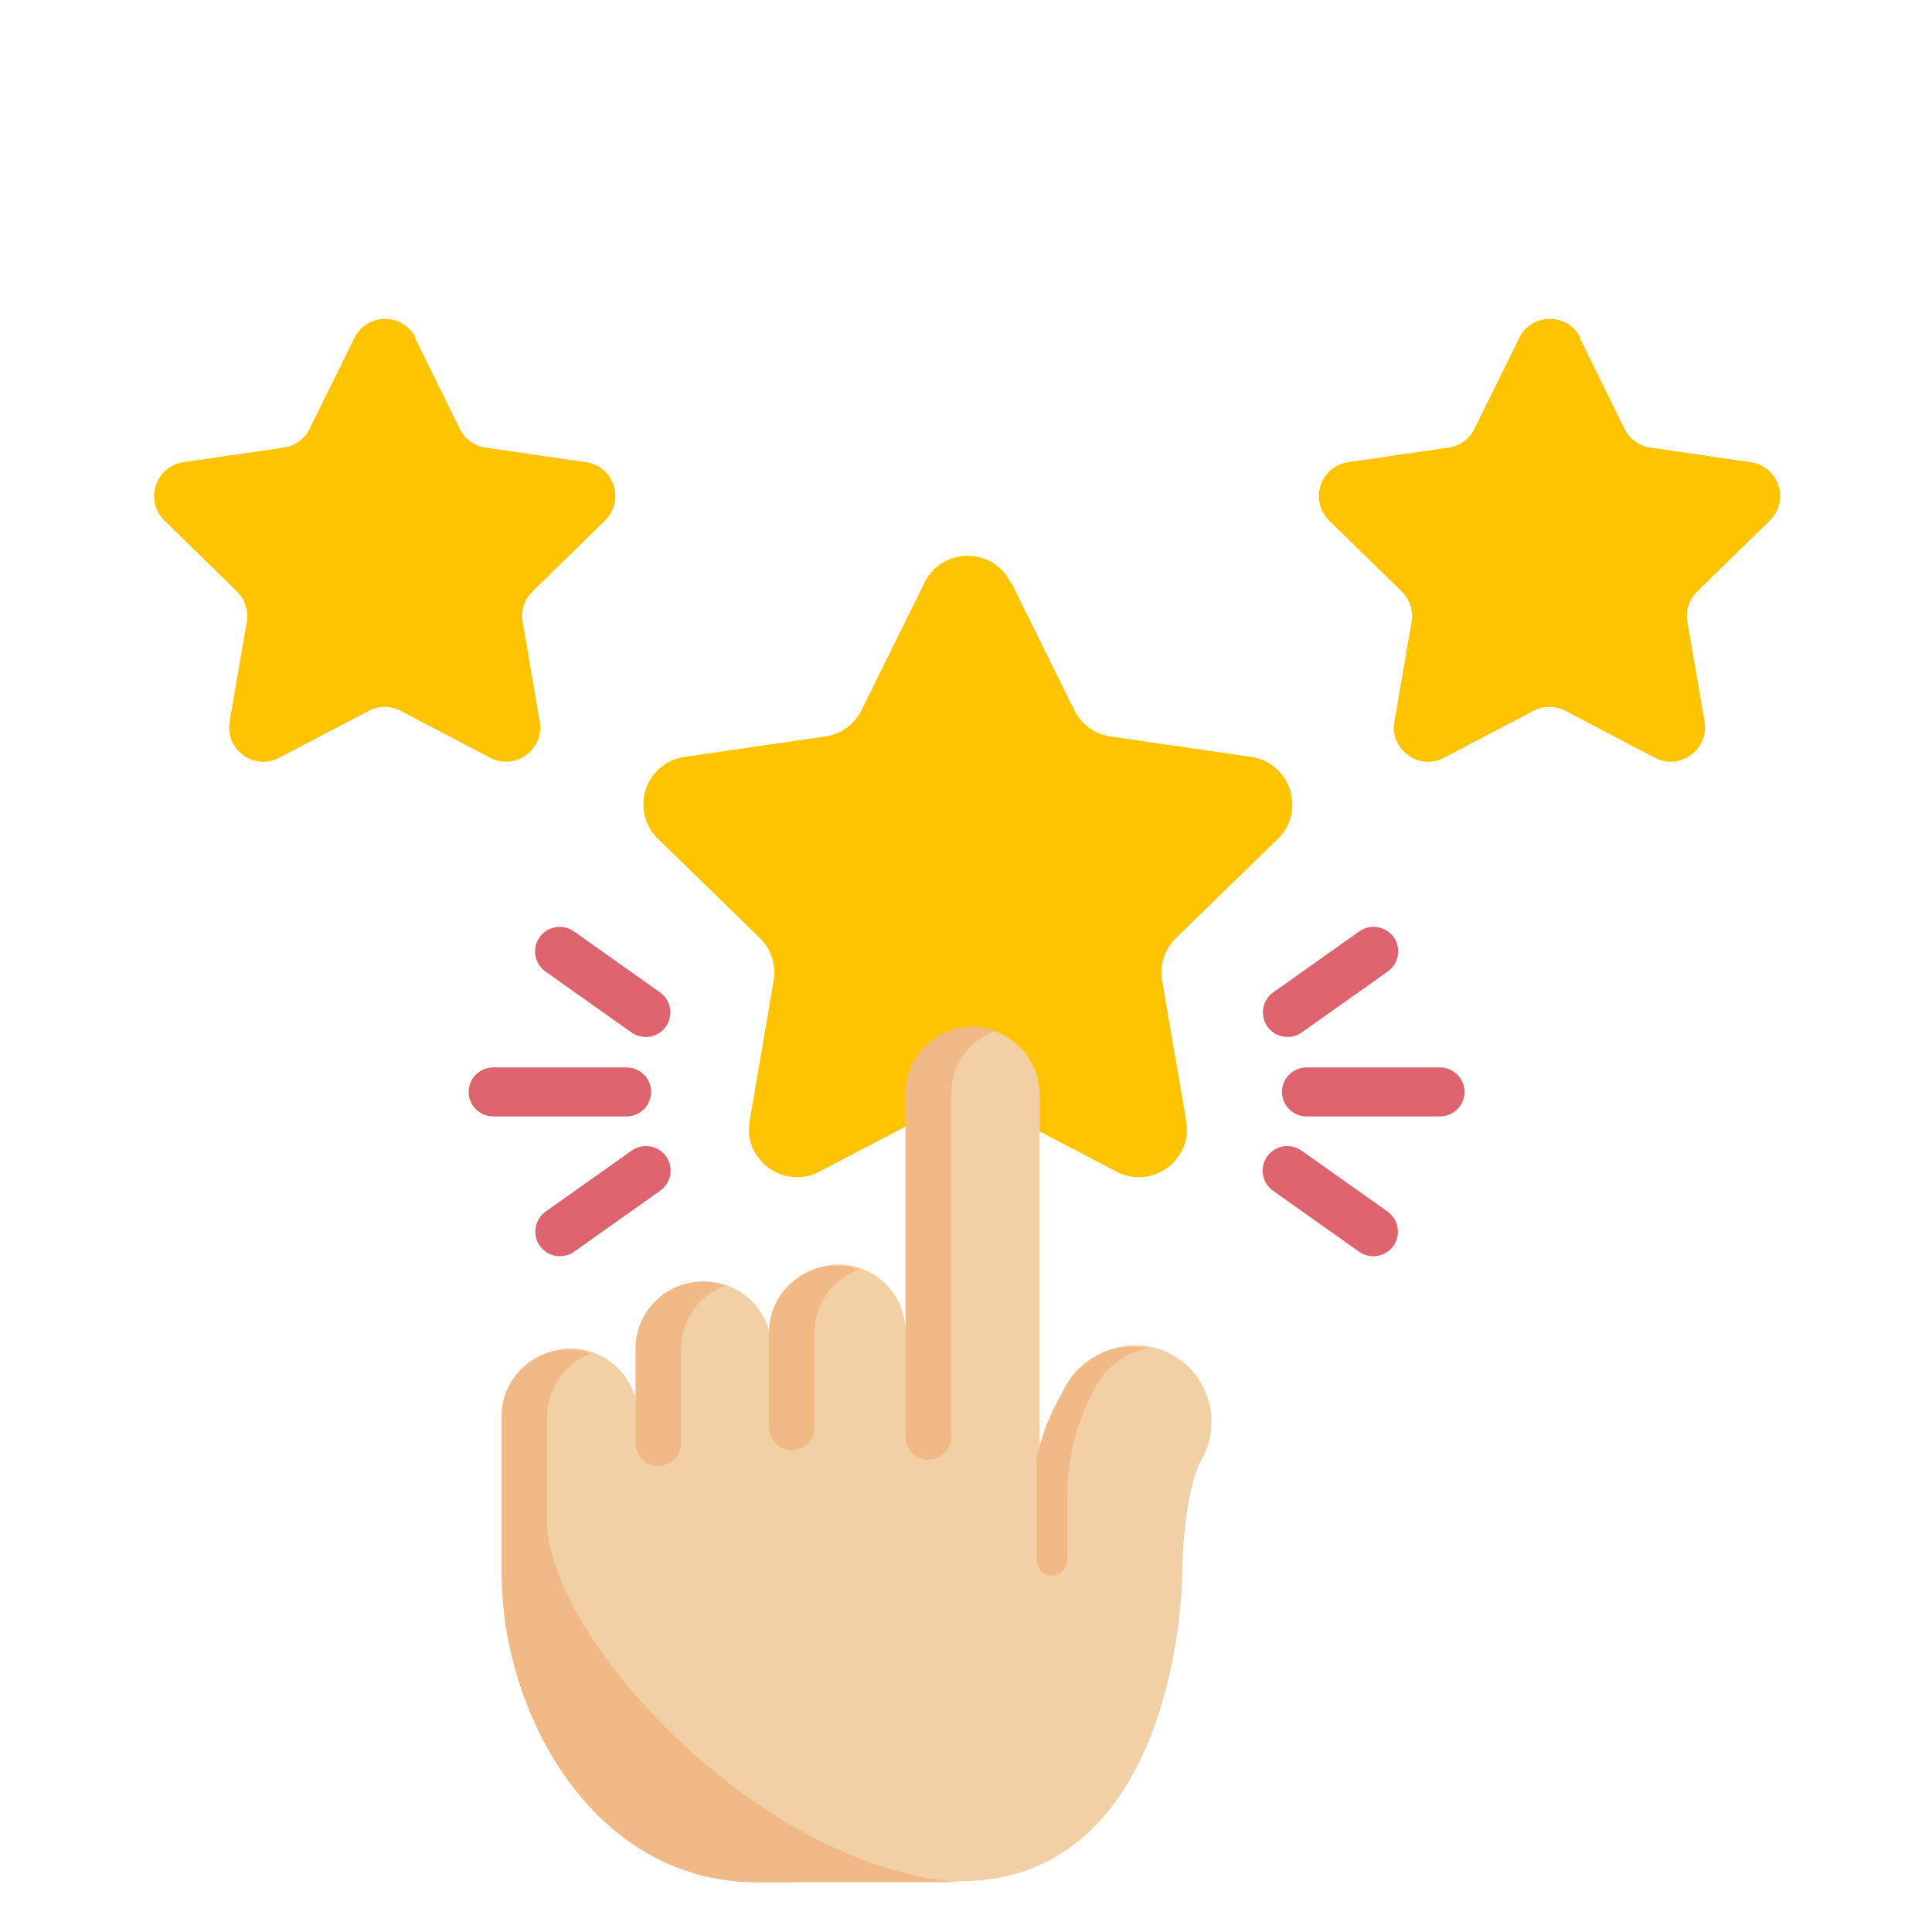 <svg width="128" height="128" enable-background="new 0 0 512 512" version="1.1" viewBox="0 0 128 128" xmlns="http://www.w3.org/2000/svg"><g transform="matrix(.25 0 0 .25 2.62e-5 -.15)"><path d="m268 155 16.7 33.8c1.86 3.76 5.44 6.36 9.59 6.97l37.3 5.42c10.4 1.52 14.6 14.4 7.06 21.7l-27 26.3c-3 2.93-4.37 7.14-3.66 11.3l6.37 37.2c1.78 10.4-9.14 18.3-18.5 13.4l-33.4-17.5c-3.71-1.95-8.14-1.95-11.9 0l-33.4 17.5c-9.34 4.91-20.3-3.02-18.5-13.4l6.37-37.2c0.709-4.13-0.661-8.35-3.66-11.3l-27-26.3c-7.56-7.37-3.39-20.2 7.06-21.7l37.3-5.42c4.15-0.603 7.73-3.21 9.59-6.97l16.7-33.8c4.67-9.47 18.2-9.47 22.8 0z" fill="#f4dd45" style="fill:#ffc300;stroke-width:.842"/><g transform="matrix(.842 0 0 .842 40.6 76.7)"><path d="m279 254v113c0.07-0.439 1.24-7.6 9.02-21.6 6.45-11.6 21.1-15.8 32.7-9.37s15.8 21.1 9.37 32.7c-6.21 11.2-6.2 36.4-6.2 36.4s-0.459 96.6-70.2 96.6c-26.1 0-62.8 5e-3 -62.8 5e-3 -46.3 0-74.4-42.6-79.7-84.1-0.588-4.68-0.888-9.35-0.888-13.9v-48.6c-5e-3 -5.82 2.36-11.1 6.17-14.9s9.08-6.18 14.9-6.17c11.6-5e-3 21.1 9.43 21.1 21.1v-21.1c0-5.82 2.36-11.1 6.17-14.9s9.09-6.17 14.9-6.17c5.82-5e-3 11.1 2.35 14.9 6.17s6.17 9.09 6.17 14.9v-5.38c5e-3 -5.82 2.36-11.1 6.18-14.9 3.81-3.81 9.09-6.17 14.9-6.17 11.6 0 21.1 9.44 21.1 21.1v-74.6c5e-3 -11.6 9.44-21.1 21.1-21.1 5.82 0 11.1 2.36 14.9 6.17 3.82 3.82 6.17 9.09 6.17 14.9z" fill="#f1d0a5"/><g fill="#f1b986"><path d="m244 369c3.96 0 7.17-3.21 7.17-7.17v-108c6e-3 -9.12 5.8-16.9 13.9-19.8-2.24-0.809-4.65-1.25-7.16-1.25-11.6 0-21.1 9.43-21.1 21.1v108c1e-3 3.96 3.21 7.17 7.17 7.17z"/><path d="m201 366c3.96 0 7.17-3.21 7.17-7.17v-29.8c6e-3 -9.12 5.8-16.9 13.9-19.8-2.24-0.809-4.65-1.25-7.16-1.25-11.6 0-21.1 9.43-21.1 21.1v29.8c1e-3 3.96 3.21 7.17 7.17 7.17z"/><path d="m159 371c3.96 0 7.17-3.21 7.17-7.17v-29.8c6e-3 -9.12 5.8-16.9 13.9-19.8-2.24-0.809-4.65-1.25-7.16-1.25-11.6 0-21.1 9.43-21.1 21.1v29.8c0 3.96 3.21 7.17 7.17 7.17z"/><path d="m124 404v-48.6c0-9.12 5.8-16.9 13.9-19.8-2.24-0.809-4.65-1.25-7.17-1.25-11.6 0-21.1 9.44-21.1 21.1v48.6c0 45.3 29.1 98 80.5 98h14.3c-51.5 0-80.6-52.7-80.6-98z"/><path d="m313 334c-6.66 1.35-12.7 5.5-16.3 11.9-0.08 0.145-0.16 0.289-0.239 0.432-5.78 10.5-8.78 22.3-8.78 34.3v20.1c0 2.64-2.14 4.78-4.78 4.78s-4.78-2.14-4.78-4.78l-5e-3 -33.2 9e-3 -0.036 2.67-8.5c1.34-3.37 3.36-7.75 6.35-13.1 5.21-9.4 15.8-13.9 25.8-11.9z"/><path d="m253 502c-26.1 0-62.8 5e-3 -62.8 5e-3 -46.3 0-74.4-42.6-79.7-84.1l13.4-30c0 37 66.5 109 129 114z"/></g></g><g transform="matrix(.842 0 0 .842 40.6 76.7)" fill="#f4dd45" style="fill:#ffc300"><path d="m82.4 16 14.1 28.6c1.57 3.18 4.6 5.38 8.11 5.9l31.6 4.59c8.84 1.28 12.4 12.1 5.97 18.4l-22.8 22.3c-2.54 2.48-3.7 6.04-3.1 9.54l5.39 31.4c1.51 8.8-7.73 15.5-15.6 11.4l-28.2-14.8c-3.14-1.65-6.89-1.65-10 0l-28.2 14.8c-7.91 4.16-17.1-2.56-15.6-11.4l5.39-31.4c0.6-3.5-0.559-7.06-3.1-9.54l-22.8-22.3c-6.4-6.24-2.87-17.1 5.97-18.4l31.6-4.59c3.51-0.51 6.54-2.72 8.11-5.9l14.1-28.6c3.95-8.01 15.4-8.01 19.3 0z" style="fill:#ffc300"/><path d="m449 16 14.1 28.6c1.57 3.18 4.6 5.38 8.11 5.9l31.6 4.59c8.84 1.28 12.4 12.1 5.97 18.4l-22.8 22.3c-2.54 2.48-3.7 6.04-3.1 9.54l5.39 31.4c1.51 8.8-7.73 15.5-15.6 11.4l-28.2-14.8c-3.14-1.65-6.89-1.65-10 0l-28.2 14.8c-7.91 4.16-17.1-2.56-15.6-11.4l5.39-31.4c0.6-3.5-0.559-7.06-3.1-9.54l-22.8-22.3c-6.4-6.24-2.87-17.1 5.97-18.4l31.6-4.59c3.51-0.51 6.54-2.72 8.11-5.9l14.1-28.6c3.96-8.01 15.4-8.01 19.3 0z" style="fill:#ffc300"/></g><g transform="matrix(.842 0 0 .842 40.6 76.7)" fill="#dd636e"><path d="m405 261h-42c-4.26 0-7.71-3.45-7.71-7.71s3.45-7.71 7.71-7.71h42c4.26 0 7.71 3.45 7.71 7.71 1e-3 4.26-3.45 7.71-7.71 7.71z"/><path d="m357 236c-2.42 0-4.79-1.13-6.3-3.25-2.47-3.47-1.65-8.29 1.82-10.8l27.1-19.2c3.47-2.47 8.29-1.65 10.8 1.82 2.47 3.47 1.65 8.29-1.82 10.8l-27.1 19.2c-1.36 0.962-2.92 1.42-4.46 1.42z"/><path d="m384 305c-1.54 0-3.1-0.462-4.46-1.42l-27.1-19.2c-3.47-2.47-4.29-7.28-1.82-10.8 2.46-3.47 7.28-4.29 10.8-1.82l27.1 19.2c3.47 2.47 4.29 7.28 1.82 10.8-1.5 2.12-3.88 3.25-6.3 3.25z"/><path d="m149 261h-42c-4.26 0-7.71-3.45-7.71-7.71s3.45-7.71 7.71-7.71h42c4.26 0 7.71 3.45 7.71 7.71s-3.45 7.71-7.71 7.71z"/><path d="m155 236c-1.54 0-3.1-0.462-4.46-1.42l-27.1-19.2c-3.47-2.47-4.29-7.28-1.82-10.8 2.46-3.47 7.28-4.29 10.8-1.82l27.1 19.2c3.47 2.47 4.29 7.28 1.82 10.8-1.5 2.12-3.88 3.25-6.3 3.25z"/><path d="m128 305c-2.42 0-4.79-1.13-6.3-3.25-2.47-3.47-1.65-8.29 1.82-10.8l27.1-19.2c3.47-2.47 8.29-1.65 10.8 1.82 2.47 3.47 1.65 8.29-1.82 10.8l-27.1 19.2c-1.36 0.962-2.92 1.42-4.46 1.42z"/></g></g></svg>
